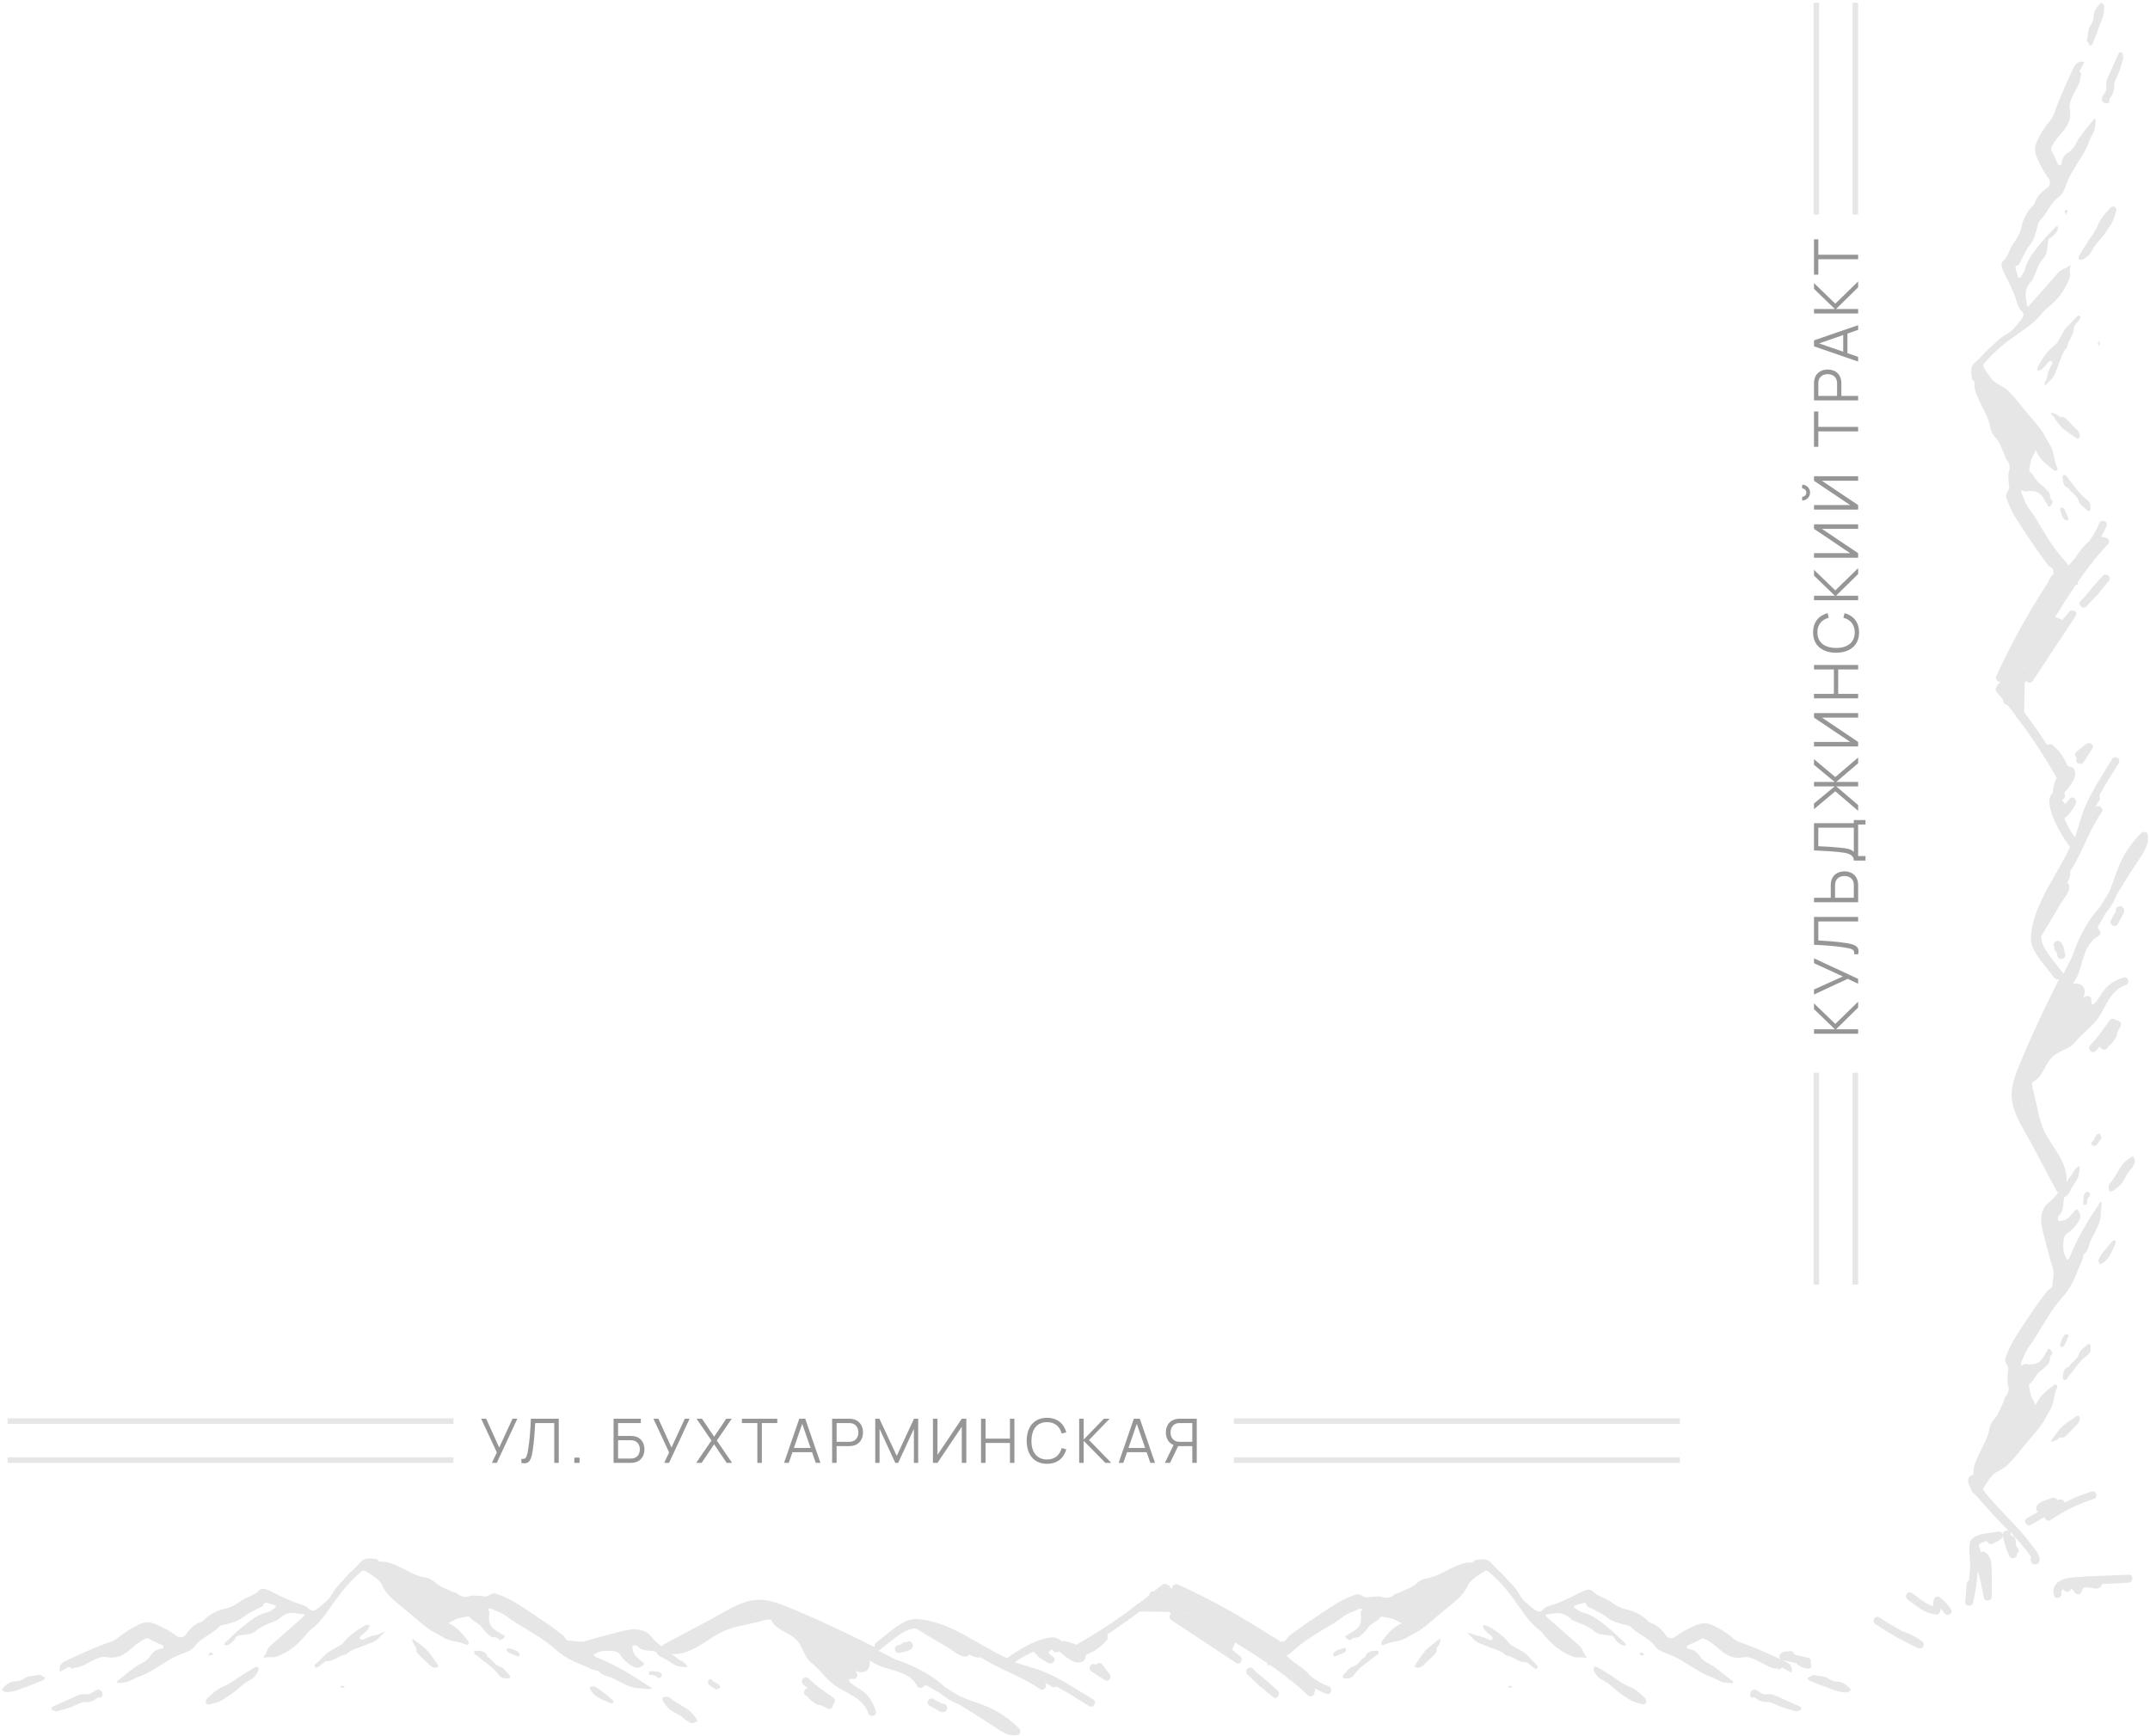 <svg width="660" height="533" viewBox="0 0 660 533" fill="none" xmlns="http://www.w3.org/2000/svg">
<g clip-path="url(#clip0)">
<path d="M115.664 501.951C114.092 502.225 112.725 502.772 111.289 503.456C111.084 503.524 110.674 503.387 110.538 503.182C110.401 503.045 110.469 502.567 110.606 502.43C111.563 501.472 112.793 500.925 113.34 499.557C113.409 499.352 113.409 499.147 113.477 498.942C113.272 498.942 113.067 498.874 112.93 498.874C112.588 498.942 112.178 499.01 111.905 499.147C109.444 500.583 107.051 502.156 105.342 504.482C105.001 504.96 104.317 505.234 103.702 505.576C102.403 506.396 100.967 506.944 99.942 507.969C98.917 509.064 97.823 510.089 96.661 511.115C96.524 511.184 96.524 511.526 96.593 511.662C96.661 511.799 96.866 511.868 97.139 512.141C97.481 511.936 97.823 511.662 98.233 511.389C98.917 510.91 99.669 510.021 100.352 510.021C102.608 510.089 104.112 508.175 106.231 507.969C107.872 506.328 110.127 505.986 112.178 505.097C113.614 504.482 115.254 504.14 116.348 502.84C116.895 502.225 117.51 501.678 118.125 501.13C117.168 501.062 116.485 501.814 115.664 501.951Z" fill="#E6E6E6"/>
<path d="M78.341 511.868C76.632 512.825 74.991 513.851 73.35 514.945C71.778 515.971 70.343 517.134 68.565 517.818C66.583 518.638 65.079 520.143 63.507 521.511C63.233 521.784 63.165 522.4 63.165 522.81C63.165 523.015 63.712 523.152 64.122 523.426C64.669 523.221 65.147 523.015 65.694 522.947C67.882 522.537 69.522 521.101 71.231 519.938C73.214 518.638 74.786 516.724 76.973 515.698C78.067 515.151 78.751 514.056 79.298 512.962C79.434 512.688 79.298 512.21 79.229 511.868C79.024 511.799 78.614 511.731 78.341 511.868Z" fill="#E6E6E6"/>
<path d="M29.192 519.117C28.303 519.664 27.483 520.348 26.457 520.211C25.09 519.938 23.928 520.485 22.766 521.032C20.578 522.058 18.323 523.015 16.067 524.041C15.93 524.109 15.793 524.383 15.793 524.52C15.862 524.725 15.998 525.067 16.135 525.135C16.409 525.272 16.682 525.204 17.024 525.272C17.024 525.34 17.092 525.477 17.092 525.546C19.075 524.93 21.125 524.52 22.971 523.631C24.201 523.084 25.227 522.468 26.662 522.605C27.278 522.673 27.893 522.4 28.508 522.195C29.397 521.989 29.875 520.758 31.037 521.237C31.037 521.237 31.516 520.69 31.516 520.348C31.516 518.98 30.354 518.365 29.192 519.117Z" fill="#E6E6E6"/>
<path d="M211.98 525.546C210.203 523.973 207.947 523.152 206.102 521.647C205.76 521.374 205.35 520.964 204.939 520.964C204.393 520.895 203.846 521.169 203.299 521.237C203.367 521.647 203.367 522.126 203.572 522.468C205.076 524.52 205.555 524.999 207.742 526.161C208.631 526.64 209.451 527.119 210.203 527.871C210.75 528.418 211.57 528.692 211.98 528.965C212.527 529.034 212.732 529.102 212.869 529.034C213.279 528.897 213.689 528.623 214.099 528.418C213.963 528.145 213.826 527.803 213.621 527.529C213.074 526.845 212.595 526.093 211.98 525.546Z" fill="#E6E6E6"/>
<path d="M11.76 514.193C10.393 514.808 8.821 514.33 7.522 515.287C6.77 515.903 5.676 516.245 4.788 516.245C3.216 516.245 2.122 517.065 1.096 518.023C0.891 518.228 0.618 518.707 0.618 518.775C0.96 519.117 1.37 519.527 1.712 519.527C2.805 519.527 3.899 519.459 4.924 519.049C7.727 518.091 10.53 516.997 13.264 515.903C13.469 515.834 13.606 515.492 13.879 515.082C13.127 514.808 12.17 513.988 11.76 514.193Z" fill="#E6E6E6"/>
<path d="M153.535 511.731C151.689 511.252 151.142 509.406 149.639 508.722C149.16 506.875 147.588 506.875 146.152 506.807C145.947 506.807 145.605 507.012 145.537 507.149C145.469 507.354 145.605 507.764 145.742 507.901C146.084 508.175 146.494 508.38 146.836 508.653C148.887 510.5 151.416 511.868 153.056 514.193C153.603 514.945 154.287 515.356 155.107 515.287C155.381 515.287 155.586 515.356 155.791 515.356C156.064 515.287 156.406 515.287 156.543 515.082C156.679 514.877 156.611 514.467 156.406 514.33C155.449 513.441 154.629 512.005 153.535 511.731Z" fill="#E6E6E6"/>
<path d="M131.318 506.944C130.361 505.849 129.131 505.029 127.968 504.14C127.558 503.798 127.148 503.456 126.67 503.182C126.465 503.114 126.533 504.003 127.148 505.029C127.353 505.439 127.9 505.849 127.832 506.191C127.627 507.286 128.31 507.833 128.925 508.38C129.677 509.2 130.566 509.884 131.318 510.705C132.07 511.526 132.822 512.073 133.916 512.073C134.121 512.073 134.326 511.799 134.462 511.731C134.462 511.457 134.531 511.389 134.531 511.321C133.437 509.884 132.548 508.311 131.318 506.944Z" fill="#E6E6E6"/>
<path d="M184.5 519.048C183.816 518.501 182.996 518.091 182.244 517.681C181.697 517.817 181.356 517.954 181.014 518.023C181.151 518.365 181.151 518.775 181.356 519.048C182.791 521.305 185.32 521.921 187.508 523.015C187.713 523.083 188.123 522.947 188.26 522.81C188.397 522.605 188.328 522.194 188.123 522.058C186.893 521.032 185.731 520.006 184.5 519.048Z" fill="#E6E6E6"/>
<path d="M218.611 515.903C217.927 515.082 217.585 515.766 217.38 516.108C217.243 516.381 217.312 517.065 217.585 517.271C218.269 517.818 219.089 518.228 219.841 518.775C220.388 518.502 220.73 518.365 221.14 518.16C221.003 517.818 220.935 517.407 220.661 517.202C220.046 516.723 219.089 516.518 218.611 515.903Z" fill="#E6E6E6"/>
<path d="M155.995 505.986C155.859 505.986 155.653 506.328 155.448 506.533C155.653 506.807 155.722 507.149 155.927 507.286C156.884 507.764 157.909 508.175 158.935 508.585C159.071 508.653 159.413 508.517 159.413 508.38C159.482 508.106 159.55 507.764 159.413 507.627C158.525 506.602 157.226 506.328 155.995 505.986Z" fill="#E6E6E6"/>
<path d="M202.068 513.304C201.795 513.236 201.521 513.236 201.18 513.236C200.633 513.167 200.017 513.099 199.471 513.099C199.334 513.099 199.129 513.509 199.129 513.714C199.129 513.851 199.266 514.125 199.334 514.193C200.086 514.398 201.043 514.125 201.658 514.945C201.795 515.151 202.82 515.492 203.094 514.672C203.367 513.988 202.82 513.509 202.068 513.304Z" fill="#E6E6E6"/>
<path d="M104.384 517.954C104.658 518.023 104.863 518.228 105.136 518.228C105.41 518.228 105.683 518.023 105.957 517.954C105.683 517.818 105.478 517.749 105.068 517.544C104.931 517.681 104.658 517.818 104.384 517.954Z" fill="#E6E6E6"/>
<path d="M64.669 507.354C64.396 507.491 64.191 507.764 63.986 507.969C64.123 508.106 64.328 508.311 64.396 508.311C64.738 508.243 65.079 508.106 65.626 507.901C64.943 507.491 64.738 507.285 64.669 507.354Z" fill="#E6E6E6"/>
<path d="M545.704 512.346C546.387 513.235 546.797 511.594 547.549 512.209C548.096 512.688 548.848 512.893 549.463 513.304C549.942 513.646 550.079 513.509 550.079 512.962C550.147 511.457 549.258 510.773 548.096 510.158C547.755 510.021 547.413 509.816 547.003 509.679C548.438 510.021 549.942 510.295 551.378 510.636C552.335 511.662 553.497 512.141 554.932 512.346C556.094 512.483 556.368 511.252 555.821 510.5C556.026 509.884 555.821 509.2 555.069 508.995C554.18 508.79 553.292 508.585 552.403 508.38H552.334C551.924 508.311 551.514 508.174 551.172 508.106C551.036 507.969 550.899 507.901 550.694 507.832C550.626 507.285 550.215 506.875 549.532 506.943C548.985 507.012 548.37 507.08 547.823 507.08C547.481 507.08 547.276 507.217 547.071 507.422C546.251 507.764 545.909 508.927 546.592 509.474C542.491 507.559 538.39 505.712 534.083 504.208C533.126 503.866 532.237 503.25 531.485 502.566C529.776 501.199 527.999 500.036 526.017 499.147C524.103 498.189 522.53 498.121 520.411 499.079C518.224 500.036 516.173 501.13 514.259 502.566C513.439 503.182 512.003 503.045 511.457 502.224C510.226 500.378 508.722 498.873 506.535 498.189C506.33 498.121 506.193 497.984 506.056 497.848C504.074 495.864 501.75 494.633 498.947 494.086C497.238 493.744 495.734 492.65 494.299 491.692C492.59 490.53 490.471 490.188 488.967 488.615C488.147 487.726 486.984 488.136 486.027 488.546C484.455 489.23 482.951 490.119 481.379 490.803C479.807 491.487 478.235 492.308 476.594 492.718C475.5 493.06 474.475 493.334 473.655 494.223C473.381 494.565 472.903 494.907 472.493 494.838C472.014 494.77 471.399 494.496 470.989 494.154C469.28 492.787 467.434 491.487 466.409 489.504C465.178 487.247 463.196 485.674 461.624 483.759C461.077 483.075 460.325 482.528 459.71 481.913C459.163 481.365 458.548 480.818 458.001 480.134C456.497 478.22 454.583 478.767 452.669 479.04C452.122 480.066 451.165 479.724 450.345 479.792C448.636 479.998 447.2 480.75 445.696 481.434C443.167 482.596 440.775 484.169 437.835 484.648C436.878 484.785 435.784 485.332 434.964 486.084C433.597 487.384 431.683 487.999 429.974 488.82C429.29 489.162 428.47 489.162 427.992 489.641C426.898 490.667 425.462 490.735 424.505 490.393C423.275 489.983 422.25 490.256 421.156 490.256C420.472 490.256 419.72 490.598 419.105 490.393C418.148 490.051 417.259 489.23 416.234 489.572C414.388 490.256 412.474 491.008 410.765 492.034C407.484 494.018 404.34 496.206 401.195 498.326C399.281 499.626 397.504 500.993 395.658 502.361C394.975 502.84 394.838 504.003 393.813 504.003C393.539 504.003 393.266 504.003 392.992 504.071C392.172 503.319 391.352 502.772 390.326 502.361C381.167 496.343 371.596 491.077 361.616 486.495C360.591 486.016 359.634 487.042 359.771 487.863C359.634 487.726 359.497 487.589 359.36 487.521C359.224 487.11 358.882 486.7 358.403 486.7C358.403 486.7 358.335 486.7 358.335 486.632C357.857 486.153 357.173 486.221 356.626 486.632C355.806 487.315 355.054 487.999 354.234 488.615C353.482 488.41 352.798 489.094 352.798 489.777C351.773 490.667 350.679 491.487 349.585 492.308C349.517 492.308 349.449 492.376 349.312 492.376C349.038 492.513 348.765 492.718 348.628 492.992C342.886 497.369 336.871 501.335 330.582 504.892C330.513 504.96 330.445 504.96 330.377 505.028C329.146 504.413 327.847 504.071 326.48 503.866C326.207 503.866 326.07 503.866 325.865 503.934C325.66 503.729 325.523 503.592 325.318 503.456C324.293 502.703 323.267 502.635 322.037 502.84C317.457 503.592 312.809 506.465 309.117 509.132C308.981 509.064 308.844 508.995 308.707 508.927C305.768 507.559 302.965 505.918 300.094 504.276C295.104 501.404 289.909 498.463 284.167 497.437C281.911 497.027 279.587 496.89 277.468 498.053C274.46 499.694 271.726 502.224 268.991 504.276C268.445 504.687 268.376 505.302 268.581 505.781C264.343 503.661 260.105 501.541 255.798 499.557C251.423 497.506 246.98 495.522 242.469 493.676C238.846 492.171 235.018 490.667 230.984 491.35C226.541 492.103 222.371 494.975 218.407 497.095C213.485 499.694 208.563 502.361 203.641 504.96C203.368 505.097 203.231 505.302 203.094 505.507C202.001 504.687 200.975 503.797 200.087 502.635C198.378 500.515 195.78 499.968 193.183 500.378C191.337 500.652 189.491 501.199 187.646 501.677C185.048 502.361 182.382 503.045 179.784 503.866C178.007 504.413 176.367 503.729 174.658 503.729C173.632 503.729 173.427 502.566 172.812 502.088C170.966 500.72 169.189 499.284 167.275 498.053C164.13 495.864 160.986 493.744 157.705 491.761C155.996 490.735 154.15 489.983 152.236 489.299C151.211 488.957 150.322 489.777 149.365 490.119C148.818 490.325 147.998 489.983 147.314 489.983C146.221 489.983 145.127 489.709 143.965 490.119C143.008 490.461 141.504 490.325 140.479 489.367C140 488.888 139.112 488.888 138.496 488.546C136.787 487.726 134.873 487.11 133.506 485.811C132.618 484.99 131.592 484.511 130.635 484.375C127.696 483.896 125.372 482.391 122.774 481.16C121.27 480.476 119.766 479.724 118.126 479.519C117.305 479.451 116.28 479.724 115.802 478.767C113.887 478.493 111.973 477.946 110.47 479.861C109.991 480.476 109.376 481.024 108.761 481.639C108.145 482.255 107.393 482.802 106.847 483.486C105.274 485.4 103.292 486.973 102.062 489.23C101.036 491.214 99.191 492.513 97.482 493.881C97.072 494.223 96.525 494.496 95.978 494.565C95.636 494.565 95.089 494.223 94.816 493.949C93.995 493.06 93.038 492.787 91.876 492.445C90.236 491.966 88.663 491.214 87.091 490.53C85.519 489.846 84.015 488.957 82.443 488.273C81.486 487.863 80.324 487.452 79.504 488.341C78 489.914 75.88 490.256 74.172 491.419C72.736 492.376 71.232 493.471 69.523 493.812C66.789 494.36 64.396 495.591 62.414 497.574C62.277 497.711 62.141 497.916 61.936 497.916C59.748 498.6 58.244 500.104 57.014 501.951C56.467 502.772 55.031 502.977 54.211 502.293C52.365 500.857 50.246 499.762 48.059 498.805C45.94 497.847 44.368 497.916 42.454 498.873C40.471 499.831 38.694 500.993 36.985 502.293C36.165 502.908 35.344 503.592 34.387 503.934C29.534 505.576 24.954 507.764 20.306 509.884C19.075 510.431 18.187 511.184 18.323 512.688C18.392 513.235 18.46 513.304 18.939 513.03C19.554 512.62 20.306 512.415 20.852 511.936C21.604 511.32 22.015 512.962 22.698 512.073C25.022 512.073 26.8 510.568 28.782 509.679C30.149 509.063 31.311 508.516 32.815 508.79C35.549 509.337 37.805 508.38 39.788 506.601C41.223 505.37 42.659 504.071 44.436 503.25C44.983 502.977 45.256 502.84 45.871 503.25C47.102 504.003 48.469 504.481 49.768 505.097C49.973 505.165 50.246 505.439 50.178 505.644C50.178 505.849 49.905 506.191 49.768 506.191C48.196 506.328 46.897 507.149 46.213 508.311C45.051 510.295 42.932 510.705 41.36 511.936C39.514 513.372 37.669 514.808 35.891 516.244C35.823 516.244 36.028 516.723 36.096 516.723C36.712 516.723 37.395 516.655 38.01 516.586C39.788 516.45 41.155 515.219 42.795 514.74C44.914 514.056 46.76 512.825 48.674 511.662C50.93 510.295 53.117 508.722 55.715 507.832C57.151 507.354 58.928 506.67 59.748 505.507C61.73 502.772 65.08 501.814 67.267 499.489C67.678 499.01 68.566 498.942 69.318 498.737C71.164 498.258 73.078 497.779 74.582 496.548C76.086 495.385 77.795 494.633 79.435 493.744C79.914 493.471 80.734 493.265 80.802 492.923C80.939 492.034 81.486 492.034 82.033 492.171C82.921 492.376 83.81 492.718 84.63 492.992C84.699 492.992 84.699 493.471 84.63 493.539C83.742 494.086 82.921 494.838 81.964 495.043C78.683 495.796 76.359 498.053 73.898 499.968C72.189 501.267 70.685 502.977 69.045 504.413C68.908 504.55 68.84 504.823 68.771 505.028C68.976 505.097 69.113 505.165 69.318 505.165C69.66 505.097 70.138 505.097 70.344 504.892C71.027 504.345 71.847 503.866 72.189 503.114C72.668 502.088 73.351 502.088 74.24 502.019C75.744 501.883 77.453 501.746 78.615 500.72C79.982 499.489 81.623 498.873 83.263 498.189C84.084 497.848 85.04 497.574 85.724 496.958C87.365 495.454 89.074 494.907 91.261 495.385C91.808 495.522 92.423 495.522 93.038 495.591C93.243 495.591 93.38 495.727 93.517 495.796C93.448 495.933 93.38 496.069 93.312 496.206C90.372 498.873 87.365 501.472 84.425 504.071C83.468 504.96 82.306 505.644 81.896 507.08C81.691 507.764 81.144 508.38 80.734 509.063C81.418 508.995 82.169 508.722 82.853 508.79C84.562 509.064 85.929 508.243 87.296 507.559C88.458 506.943 89.552 506.191 90.578 505.37C91.671 504.481 92.628 503.387 93.585 502.361C94.132 501.746 94.611 500.993 95.226 500.515C98.507 498.053 100.626 494.633 102.95 491.35C105.274 488.136 107.804 485.195 110.811 482.597C111.7 481.844 112.11 482.46 112.657 482.665C113.204 482.938 113.682 483.349 114.229 483.691C115.46 484.443 116.553 485.264 117.237 486.632C117.921 487.999 118.741 489.299 119.835 490.325C121.885 492.308 124.21 494.018 126.397 495.864C128.106 497.3 129.746 498.805 131.524 500.104C132.823 501.062 134.395 501.677 135.762 502.566C137.949 504.071 140.752 503.866 143.076 504.96C143.281 505.097 143.828 504.96 143.828 504.892C143.897 504.55 143.965 504.139 143.76 503.934C142.188 501.883 140.615 499.831 138.291 498.668C138.018 498.531 137.813 498.463 137.539 498.326C137.813 498.258 138.018 498.189 138.291 498.053C139.043 497.711 139.727 497.164 140.479 496.958C141.572 496.616 142.803 496.48 143.965 496.275C145.059 497.916 147.109 498.326 148.203 499.968C148.75 500.788 149.502 501.541 150.322 502.224C151.279 503.114 152.715 502.293 153.33 503.592C153.808 503.387 154.424 503.25 154.765 502.84C155.107 502.43 154.902 502.019 154.219 501.883C153.877 501.814 153.672 501.404 153.33 501.267C150.869 500.104 149.98 498.737 150.117 496.275C150.117 495.796 150.459 495.112 150.185 494.838C149.502 493.812 149.912 493.744 150.801 493.949C151.348 494.086 151.758 494.428 152.305 494.633C154.629 495.317 156.338 497.027 158.388 498.258C162.627 500.857 167.07 503.319 170.83 506.67C173.222 508.858 176.025 510.158 178.827 511.252C180.468 511.867 181.904 512.893 183.749 513.03C184.911 514.672 187.03 514.603 188.603 515.492C191.2 516.792 193.729 518.501 196.669 518.365C197.763 518.501 198.651 518.57 199.54 518.638C199.677 518.638 199.882 518.501 200.018 518.433C199.882 518.296 199.813 518.091 199.608 517.954C199.335 517.749 198.993 517.612 198.651 517.407C193.729 514.056 188.534 510.978 182.929 508.79C182.587 508.653 182.382 508.243 182.177 507.969C182.45 507.832 182.792 507.764 182.997 507.627C184.638 506.67 186.415 506.807 188.192 506.943C189.149 507.012 189.833 507.285 190.38 508.106C191.474 509.679 192.772 510.91 194.55 511.799C195.643 512.346 196.327 512.004 197.147 511.526C197.899 511.115 197.831 510.773 197.079 510.158C194.755 508.243 194.55 507.969 194.14 506.123C193.934 505.37 194.345 505.028 195.097 505.234C195.302 505.302 195.575 505.234 195.643 505.37C196.874 506.875 198.651 506.738 200.36 506.943C200.839 507.012 201.522 507.08 201.591 507.422C202.206 508.79 203.71 508.927 204.735 509.679C205.692 510.363 206.717 511.047 207.743 511.457C208.768 511.799 209.93 511.799 211.024 511.936C210.682 510.91 209.93 510.295 209.042 509.884C208.768 509.747 208.563 509.679 208.358 509.474C207.606 508.858 206.854 508.311 206.034 507.832C212.049 508.311 216.287 503.729 221.483 501.13C225.037 499.352 229.002 498.942 232.83 497.984C234.471 497.574 235.496 497.095 236.726 497.3C236.726 497.437 236.795 497.506 236.863 497.642C238.435 500.583 241.785 500.993 244.177 503.182C246.57 505.37 246.57 508.585 249.099 510.568C251.902 512.757 253.679 515.766 256.687 517.749C260.31 520.074 265.027 521.511 266.53 526.024C267.009 527.46 269.333 526.845 268.855 525.409C268.239 523.289 267.214 521.374 265.573 519.869C264.07 518.433 261.814 517.681 260.583 516.039C260.652 515.903 260.652 515.697 260.583 515.561C261.062 515.492 261.54 515.424 262.019 515.492C262.976 515.492 263.454 514.466 263.044 513.714C262.908 513.509 262.771 513.235 262.634 513.03H262.702C265.984 514.33 267.351 512.209 266.941 509.816C267.898 510.431 268.855 511.047 269.948 511.457C273.981 513.03 279.313 513.372 281.569 517.681C281.979 518.433 283.21 518.433 283.62 517.681C283.757 517.612 283.962 517.544 284.098 517.476C284.235 517.476 284.304 517.476 284.44 517.476C285.876 518.296 287.38 519.185 288.815 520.006C289.157 520.279 289.499 520.621 289.909 520.895C291.276 521.921 292.78 522.673 294.352 523.289C298.727 525.956 303.102 528.76 307.34 531.564C307.477 531.701 307.682 531.701 307.819 531.769C309.117 532.59 310.553 533 312.33 532.727C313.287 532.59 313.424 531.29 312.877 530.743C310.006 527.871 306.725 525.546 302.965 523.973C300.231 522.81 297.428 522.058 294.831 520.895C293.327 520.006 291.891 519.117 290.387 518.228C290.182 518.091 289.977 517.886 289.84 517.749C285.671 513.988 280.339 511.32 274.802 509.474C273.093 508.585 271.384 507.696 269.675 506.807C269.743 506.738 269.88 506.738 269.948 506.67C272.409 504.823 274.939 502.498 277.604 500.993C278.767 500.31 279.997 500.036 281.296 499.968C281.364 500.104 281.501 500.241 281.706 500.31C284.85 502.224 287.995 504.139 291.208 505.986C292.78 506.943 294.831 508.927 296.813 508.585C297.155 508.516 297.428 508.243 297.565 507.969C298.317 508.448 299.137 508.79 300.163 508.927C300.436 508.995 300.709 508.927 300.914 508.79C306.793 512.62 313.561 514.603 319.303 518.638C320.26 519.322 321.559 517.954 320.943 516.997C320.875 516.86 320.807 516.792 320.738 516.655C321.353 516.928 321.969 517.27 322.516 517.612C322.652 517.817 322.857 517.954 323.199 518.023C323.267 518.023 323.267 518.023 323.336 518.023C323.746 518.091 324.088 518.023 324.361 517.817C327.779 519.664 331.06 521.852 334.341 523.836C335.64 524.656 336.871 522.536 335.572 521.784C329.967 518.433 324.361 514.466 318.072 512.415C315.885 511.731 313.697 511.115 311.51 510.363C313.219 509.2 314.928 508.174 316.773 507.354C316.979 507.285 317.184 507.149 317.32 507.08C318.551 508.653 320.123 509.816 321.9 510.636C323.062 511.184 324.498 509.679 323.336 508.722C322.789 508.311 322.242 507.832 321.764 507.422C322.105 507.149 322.447 506.67 322.789 506.533C322.926 506.465 322.994 506.465 323.131 506.465C323.336 507.354 324.498 507.559 325.113 507.012C327.027 508.653 330.103 511.526 332.564 510.021C332.974 509.747 333.179 509.337 333.111 508.858C333.316 508.653 333.453 508.38 333.453 508.038C335.914 507.149 338.101 505.576 339.81 503.524C340.22 502.977 340.152 502.361 339.81 501.883C343.296 499.626 346.646 497.232 349.927 494.77C352.73 494.838 355.532 494.838 358.335 494.907C358.472 494.907 358.54 494.907 358.677 494.838C358.95 495.043 359.224 495.18 359.565 495.385C358.95 495.796 358.677 496.89 359.565 497.437C366.196 501.814 372.827 506.191 379.458 510.568C380.756 511.457 381.85 509.405 380.688 508.516C379.868 507.901 379.047 507.217 378.227 506.465C378.637 505.712 378.911 505.028 379.116 504.276C379.184 504.276 379.184 504.345 379.253 504.345C382.534 506.396 385.815 508.448 389.028 510.636L389.096 511.389C389.301 511.32 389.506 511.252 389.711 511.115C391.625 512.415 393.471 513.782 395.248 515.15C395.385 515.424 395.658 515.629 396 515.834C396.137 515.903 396.205 515.971 396.342 515.971C398.119 517.407 399.828 518.912 401.469 520.485C402.152 521.169 403.178 520.827 403.451 519.938C403.656 519.39 403.725 518.843 403.725 518.365C404.818 519.048 405.98 519.664 407.211 520.074C408.646 520.621 409.262 518.296 407.826 517.749C405.775 516.997 403.998 515.903 402.289 514.603C401.059 513.03 399.145 511.662 397.572 510.636C397.504 510.636 397.504 510.568 397.436 510.568C396.615 509.816 395.727 509.063 394.906 508.38C395.658 507.901 396.41 507.354 397.094 506.738C400.785 503.387 405.228 500.925 409.535 498.326C411.517 497.095 413.295 495.385 415.619 494.702C416.166 494.565 416.576 494.154 417.123 494.018C418.011 493.812 418.422 493.881 417.738 494.907C417.533 495.18 417.806 495.864 417.806 496.343C417.943 498.805 417.054 500.173 414.593 501.335C414.252 501.472 414.047 501.883 413.705 501.951C413.021 502.088 412.816 502.498 413.158 502.908C413.5 503.319 414.115 503.387 414.593 503.661C415.209 502.43 416.644 503.182 417.601 502.293C418.353 501.609 419.173 500.857 419.72 500.036C420.814 498.326 422.865 497.916 423.959 496.343C425.121 496.548 426.283 496.685 427.445 497.027C428.197 497.232 428.949 497.779 429.632 498.121C429.837 498.258 430.111 498.258 430.384 498.395C430.111 498.531 429.906 498.6 429.632 498.737C427.24 499.899 425.736 501.951 424.164 504.003C424.027 504.208 424.027 504.687 424.095 504.96C424.095 505.028 424.642 505.165 424.847 505.028C427.171 503.866 429.974 504.139 432.161 502.635C433.529 501.746 435.032 501.13 436.4 500.173C438.177 498.873 439.818 497.369 441.526 495.933C443.714 494.086 446.038 492.376 448.089 490.393C449.183 489.367 450.003 487.999 450.686 486.7C451.37 485.332 452.532 484.511 453.694 483.759C454.241 483.417 454.72 482.938 455.266 482.733C455.813 482.46 456.155 481.844 457.112 482.665C460.12 485.264 462.717 488.204 464.973 491.419C467.297 494.633 469.348 498.121 472.698 500.583C473.381 501.062 473.791 501.883 474.338 502.43C475.295 503.456 476.252 504.55 477.346 505.439C478.371 506.259 479.465 507.012 480.627 507.627C481.994 508.311 483.361 509.132 485.07 508.858C485.754 508.722 486.438 508.995 487.189 509.132C486.779 508.448 486.232 507.832 486.027 507.149C485.617 505.781 484.524 505.028 483.498 504.139C480.559 501.541 477.551 498.873 474.612 496.275C474.475 496.206 474.475 496.001 474.407 495.864C474.543 495.796 474.748 495.659 474.885 495.659C475.5 495.591 476.047 495.591 476.662 495.454C478.782 494.975 480.559 495.522 482.199 497.027C482.815 497.642 483.772 497.916 484.66 498.258C486.301 498.942 487.941 499.557 489.309 500.788C490.539 501.883 492.18 501.951 493.683 502.088C494.572 502.156 495.256 502.156 495.734 503.182C496.076 503.934 496.896 504.413 497.58 504.96C497.853 505.165 498.263 505.165 498.605 505.234C498.81 505.234 498.947 505.165 499.152 505.097C499.084 504.892 499.015 504.618 498.879 504.481C497.238 503.045 495.666 501.404 494.025 500.036C491.564 498.121 489.172 495.864 485.959 495.112C485.002 494.907 484.182 494.154 483.293 493.607C483.225 493.539 483.225 493.06 483.293 493.06C484.182 492.718 485.002 492.445 485.891 492.24C486.438 492.103 486.984 492.034 487.121 492.992C487.19 493.334 488.01 493.539 488.488 493.812C490.129 494.702 491.838 495.385 493.342 496.616C494.846 497.848 496.76 498.326 498.605 498.805C499.289 499.01 500.177 499.079 500.656 499.557C502.912 501.883 506.193 502.84 508.175 505.576C508.996 506.738 510.773 507.422 512.208 507.901C514.806 508.79 516.993 510.363 519.249 511.731C521.163 512.893 523.009 514.124 525.128 514.808C526.769 515.355 528.136 516.586 529.913 516.655C530.528 516.723 531.212 516.792 531.827 516.792C531.896 516.792 532.101 516.313 532.032 516.313C530.187 514.877 528.409 513.44 526.564 512.004C524.991 510.773 522.872 510.363 521.71 508.38C521.027 507.217 519.728 506.396 518.156 506.26C517.951 506.26 517.745 505.918 517.745 505.712C517.745 505.507 518.019 505.234 518.156 505.165C519.454 504.55 520.89 504.071 522.052 503.319C522.667 502.908 522.941 503.045 523.488 503.319C525.265 504.139 526.7 505.439 528.136 506.67C530.187 508.448 532.374 509.405 535.108 508.858C536.544 508.585 537.774 509.132 539.141 509.747C541.602 510.842 543.38 512.346 545.704 512.346ZM230.779 494.36C230.438 494.428 230.096 494.496 229.686 494.565C230.027 494.428 230.369 494.36 230.711 494.291C230.779 494.36 230.779 494.36 230.779 494.36ZM289.225 501.814C289.089 501.746 288.952 501.677 288.815 501.541C288.952 501.609 289.089 501.677 289.294 501.677C289.225 501.814 289.225 501.814 289.225 501.814ZM363.872 494.975C364.009 495.112 364.145 495.249 364.282 495.385C364.077 495.249 363.804 495.112 363.599 495.043C363.667 494.975 363.735 494.975 363.872 494.975Z" fill="#E6E6E6"/>
<path d="M468.732 508.106C467.775 507.08 466.271 506.533 464.972 505.712C464.426 505.371 463.742 505.097 463.332 504.618C461.623 502.225 459.23 500.72 456.769 499.284C456.496 499.079 456.086 499.079 455.744 499.01C455.539 498.942 455.334 499.01 455.197 499.079C455.266 499.284 455.266 499.489 455.334 499.694C455.881 500.994 457.18 501.609 458.068 502.567C458.205 502.703 458.273 503.182 458.137 503.319C458 503.524 457.59 503.661 457.385 503.592C456.018 502.908 454.582 502.361 453.01 502.088C452.19 501.951 451.438 501.199 450.481 501.472C451.096 502.019 451.711 502.567 452.258 503.182C453.352 504.481 454.992 504.823 456.428 505.439C458.478 506.328 460.666 506.67 462.375 508.311C464.494 508.516 465.998 510.431 468.254 510.363C468.937 510.363 469.689 511.252 470.373 511.731C470.715 512.004 471.125 512.278 471.466 512.483C471.74 512.278 471.945 512.141 472.013 512.004C472.082 511.868 472.082 511.526 471.945 511.457C470.851 510.295 469.826 509.2 468.732 508.106Z" fill="#E6E6E6"/>
<path d="M500.109 517.818C498.332 517.134 496.896 516.04 495.324 514.945C493.683 513.851 492.043 512.894 490.334 511.868C490.06 511.731 489.65 511.799 489.309 511.799C489.309 512.141 489.103 512.62 489.24 512.894C489.787 513.988 490.471 515.082 491.564 515.629C493.82 516.655 495.392 518.502 497.306 519.869C499.084 521.032 500.724 522.468 502.843 522.878C503.39 523.015 503.869 523.22 504.415 523.357C504.826 523.152 505.372 522.947 505.372 522.742C505.441 522.331 505.304 521.647 505.031 521.442C503.595 520.143 502.16 518.57 500.109 517.818Z" fill="#E6E6E6"/>
<path d="M552.676 524.041C550.42 523.015 548.233 522.058 545.977 521.032C544.815 520.485 543.653 519.938 542.285 520.211C541.192 520.416 540.371 519.732 539.551 519.117C538.389 518.365 537.295 518.98 537.227 520.348C537.227 520.622 537.637 521.237 537.706 521.237C538.868 520.758 539.414 521.989 540.235 522.195C540.85 522.331 541.465 522.673 542.08 522.605C543.448 522.468 544.541 523.084 545.772 523.631C547.617 524.52 549.668 524.93 551.65 525.546C551.65 525.477 551.719 525.34 551.719 525.272C551.992 525.272 552.334 525.272 552.607 525.135C552.813 525.067 552.949 524.725 552.949 524.52C552.949 524.383 552.812 524.109 552.676 524.041Z" fill="#E6E6E6"/>
<path d="M563.955 516.313C562.998 516.313 561.904 515.903 561.22 515.356C559.921 514.33 558.349 514.877 556.982 514.261C556.572 514.056 555.615 514.877 554.863 515.219C555.136 515.629 555.273 515.903 555.478 516.04C558.281 517.134 561.015 518.228 563.818 519.186C564.843 519.528 565.937 519.596 567.031 519.664C567.373 519.664 567.783 519.186 568.125 518.912C568.193 518.844 567.919 518.365 567.646 518.16C566.552 517.134 565.527 516.382 563.955 516.313Z" fill="#E6E6E6"/>
<path d="M422.591 506.807C421.156 506.944 419.583 506.875 419.105 508.722C417.601 509.406 417.054 511.252 415.208 511.731C414.115 512.005 413.294 513.441 412.337 514.33C412.201 514.467 412.132 514.945 412.201 515.082C412.269 515.219 412.679 515.287 412.953 515.356C413.158 515.356 413.363 515.356 413.636 515.287C414.525 515.356 415.14 514.945 415.687 514.193C417.328 511.868 419.788 510.5 421.908 508.653C422.249 508.38 422.728 508.175 423.001 507.901C423.138 507.764 423.275 507.354 423.206 507.149C423.138 507.012 422.796 506.807 422.591 506.807Z" fill="#E6E6E6"/>
<path d="M442.072 503.182C441.594 503.387 441.184 503.798 440.774 504.14C439.611 505.029 438.381 505.849 437.424 506.944C436.262 508.311 435.373 509.816 434.348 511.321C434.28 511.389 434.348 511.526 434.416 511.731C434.553 511.799 434.758 512.073 434.963 512.073C436.057 512.073 436.877 511.526 437.561 510.705C438.313 509.884 439.201 509.2 439.953 508.38C440.5 507.764 441.184 507.217 441.047 506.191C440.979 505.849 441.525 505.439 441.731 505.029C442.141 504.071 442.277 503.114 442.072 503.182Z" fill="#E6E6E6"/>
<path d="M413.294 506.533C413.089 506.328 412.884 505.918 412.747 505.986C411.517 506.328 410.218 506.533 409.33 507.627C409.193 507.764 409.261 508.175 409.33 508.38C409.33 508.448 409.671 508.585 409.808 508.585C410.833 508.175 411.79 507.764 412.816 507.286C412.953 507.217 413.089 506.875 413.294 506.533Z" fill="#E6E6E6"/>
<path d="M462.717 517.954C462.99 518.023 463.263 518.228 463.537 518.228C463.81 518.228 464.015 518.091 464.289 517.954C464.015 517.818 463.81 517.681 463.537 517.544C463.195 517.749 462.99 517.818 462.717 517.954Z" fill="#E6E6E6"/>
<path d="M504.073 507.354C504.005 507.285 503.8 507.491 503.048 507.901C503.663 508.106 503.936 508.243 504.278 508.311C504.415 508.311 504.552 508.106 504.688 507.969C504.552 507.764 504.346 507.491 504.073 507.354Z" fill="#E6E6E6"/>
<path d="M255.866 521.306C253.2 519.391 250.603 517.681 248.21 515.356C247.116 514.261 245.408 515.971 246.501 517.065C246.98 517.544 247.458 517.954 247.937 518.365C246.98 518.433 246.296 519.938 247.39 520.622C247.595 520.758 247.868 520.895 248.073 521.032C248.142 521.237 248.21 521.511 248.415 521.648C249.236 522.331 250.056 522.947 251.013 523.426C251.286 523.562 251.628 523.562 251.902 523.494C252.585 523.836 253.269 524.246 253.952 524.588C254.978 525.135 255.866 524.178 255.73 523.289C256.413 522.947 256.618 521.853 255.866 521.306Z" fill="#E6E6E6"/>
<path d="M290.113 523.289C289.908 523.152 289.566 523.084 289.293 523.152C288.951 522.947 288.541 522.742 288.199 522.537C287.652 522.263 287.105 521.921 286.559 521.647C285.191 520.895 283.961 522.947 285.328 523.699C286.08 524.11 286.832 524.52 287.584 524.93C288.268 525.341 289.088 525.888 289.908 525.614C290.387 525.477 290.865 524.999 290.797 524.452C290.728 523.973 290.592 523.562 290.113 523.289Z" fill="#E6E6E6"/>
<path d="M278.97 506.67C279.039 506.67 279.107 506.67 279.176 506.602C279.722 506.465 280.064 506.055 280.201 505.507C280.406 504.892 279.927 504.208 279.381 504.003C278.97 503.866 278.629 504.003 278.355 504.208C278.082 504.208 277.74 504.14 277.535 504.208C277.193 504.345 276.92 504.55 276.715 504.892C276.304 504.96 275.894 505.097 275.553 505.165C274.049 505.507 274.664 507.833 276.168 507.491C276.851 507.354 277.603 507.149 278.287 507.012C278.355 507.012 278.492 506.944 278.56 506.944C278.697 506.875 278.834 506.738 278.97 506.67Z" fill="#E6E6E6"/>
<path d="M338.305 510.979C337.895 510.431 337.006 510.568 336.596 510.979C336.528 511.047 336.46 511.115 336.391 511.184C336.323 511.184 336.323 511.115 336.255 511.115C334.956 510.295 333.725 512.346 335.024 513.167C336.391 514.056 337.758 514.945 339.126 515.834C340.356 516.655 341.381 514.945 340.561 513.919C339.877 513.03 339.057 512.004 338.305 510.979Z" fill="#E6E6E6"/>
<path d="M386.225 513.919C386.156 513.851 386.088 513.851 386.02 513.783C385.541 513.304 385.063 512.825 384.584 512.346C383.49 511.252 381.781 512.962 382.875 514.056C383.764 514.945 384.652 515.766 385.541 516.587C385.951 516.997 386.361 517.407 386.771 517.818C386.908 517.954 387.045 518.023 387.25 518.091C388.344 519.049 389.437 519.938 390.531 520.827C390.531 520.827 390.531 520.827 390.599 520.895C390.668 520.964 390.736 521.032 390.873 521.1C391.967 521.921 393.265 520.143 392.308 519.185C390.326 517.27 388.344 515.561 386.225 513.919Z" fill="#E6E6E6"/>
<path d="M654.802 354.98C654.529 355.117 654.187 355.254 653.913 355.459C653.23 356.006 652.478 356.485 651.863 357.169C650.291 358.947 649.47 361.204 647.966 363.051C647.693 363.392 647.283 363.803 647.283 364.213C647.214 364.76 647.488 365.307 647.556 365.855C647.966 365.786 648.445 365.786 648.787 365.581C650.837 364.076 651.316 363.598 652.478 361.409C652.956 360.52 653.435 359.699 654.187 358.947C654.734 358.4 655.007 357.579 655.281 357.169C655.349 356.622 655.417 356.417 655.349 356.28C655.281 355.801 655.007 355.391 654.802 354.98Z" fill="#E6E6E6"/>
<path d="M641.541 412.702C641.336 412.565 640.925 412.633 640.789 412.839C639.832 413.728 638.465 414.548 638.191 415.711C637.713 417.557 635.867 418.105 635.183 419.609C633.338 420.088 633.338 421.661 633.269 423.097C633.269 423.302 633.474 423.644 633.611 423.713C633.816 423.781 634.226 423.644 634.363 423.507C634.636 423.165 634.842 422.755 635.115 422.413C636.961 420.361 638.328 417.831 640.652 416.19C641.404 415.643 641.814 414.959 641.746 414.138C641.746 413.864 641.814 413.659 641.814 413.454C641.746 413.18 641.677 412.77 641.541 412.702Z" fill="#E6E6E6"/>
<path d="M629.579 442.52C629.51 442.725 630.399 442.657 631.424 442.041C631.835 441.836 632.245 441.289 632.586 441.357C633.68 441.562 634.227 440.879 634.774 440.263C635.594 439.511 636.278 438.622 637.098 437.869C637.918 437.117 638.465 436.365 638.465 435.271C638.465 435.065 638.192 434.86 638.123 434.723C637.85 434.723 637.781 434.655 637.713 434.655C636.209 435.681 634.705 436.57 633.338 437.733C632.245 438.69 631.424 439.921 630.536 441.084C630.194 441.562 629.852 442.041 629.579 442.52Z" fill="#E6E6E6"/>
<path d="M644.48 388.15C644.822 388.013 645.232 388.013 645.505 387.808C647.761 386.371 648.376 383.841 649.47 381.653C649.538 381.447 649.402 381.037 649.265 380.9C649.06 380.763 648.65 380.832 648.513 381.037C647.488 382.2 646.462 383.362 645.505 384.593C644.958 385.277 644.548 386.098 644.138 386.85C644.275 387.466 644.343 387.808 644.48 388.15Z" fill="#E6E6E6"/>
<path d="M643.591 348.483C643.113 349.099 642.908 350.056 642.293 350.535C641.472 351.219 642.156 351.561 642.498 351.766C642.771 351.903 643.455 351.834 643.66 351.561C644.207 350.877 644.617 350.056 645.164 349.304C644.89 348.757 644.753 348.415 644.548 348.004C644.207 348.141 643.728 348.21 643.591 348.483Z" fill="#E6E6E6"/>
<path d="M634.773 409.692C634.5 409.624 634.158 409.555 634.021 409.692C632.996 410.581 632.723 411.881 632.381 413.112C632.381 413.249 632.723 413.454 632.928 413.659C633.201 413.454 633.543 413.385 633.68 413.18C634.158 412.223 634.568 411.197 634.978 410.171C635.047 410.103 634.91 409.761 634.773 409.692Z" fill="#E6E6E6"/>
<path d="M641.131 365.991C640.379 365.786 639.9 366.333 639.695 367.017C639.627 367.291 639.627 367.564 639.627 367.906C639.559 368.453 639.49 369.069 639.49 369.616C639.49 369.753 639.9 369.958 640.106 369.958C640.242 369.958 640.516 369.821 640.584 369.753C640.789 369 640.516 368.043 641.336 367.427C641.541 367.291 641.883 366.265 641.131 365.991Z" fill="#E6E6E6"/>
<path d="M628.347 115.956C628.211 116.777 627.459 117.529 627.732 118.487C628.279 117.871 628.826 117.256 629.441 116.709C630.74 115.614 631.082 113.973 631.697 112.537C632.586 110.485 632.928 108.297 634.568 106.587C634.773 104.467 636.687 102.962 636.619 100.705C636.619 100.021 637.508 99.269 637.986 98.585C638.259 98.243 638.533 97.833 638.738 97.491C638.533 97.217 638.396 97.012 638.259 96.944C638.123 96.876 637.781 96.876 637.713 97.012C636.687 98.175 635.662 99.201 634.568 100.295C633.543 101.252 632.996 102.757 632.176 104.056C631.834 104.604 631.56 105.287 631.082 105.698C628.689 107.408 627.185 109.801 625.75 112.263C625.545 112.537 625.545 112.947 625.476 113.289C625.408 113.494 625.476 113.699 625.545 113.836C625.75 113.768 625.955 113.768 626.16 113.699C627.459 113.152 628.074 111.853 629.031 110.964C629.168 110.827 629.646 110.759 629.783 110.895C629.988 111.032 630.125 111.443 630.056 111.648C629.168 112.947 628.621 114.383 628.347 115.956Z" fill="#E6E6E6"/>
<path d="M649.265 65.963C649.402 65.416 649.607 64.937 649.744 64.39C649.539 63.98 649.334 63.432 649.129 63.432C648.719 63.364 648.035 63.501 647.83 63.774C646.463 65.347 644.959 66.852 644.139 68.835C643.455 70.613 642.361 72.05 641.268 73.623C640.174 75.264 639.217 76.905 638.191 78.615C638.055 78.889 638.123 79.299 638.123 79.641C638.465 79.641 638.943 79.846 639.217 79.709C640.311 79.162 641.404 78.478 641.951 77.384C642.976 75.127 644.822 73.554 646.189 71.639C647.42 69.793 648.787 68.151 649.265 65.963Z" fill="#E6E6E6"/>
<path d="M645.506 29.443C644.754 30.605 645.369 31.699 646.736 31.768C647.009 31.768 647.625 31.358 647.625 31.289C647.146 30.127 648.377 29.579 648.582 28.759C648.718 28.143 649.06 27.528 648.992 26.912C648.855 25.544 649.47 24.45 650.017 23.219C650.906 21.372 651.316 19.321 651.931 17.337C651.863 17.337 651.726 17.269 651.658 17.269C651.658 16.995 651.658 16.654 651.521 16.38C651.453 16.175 651.111 16.038 650.906 16.038C650.769 16.038 650.496 16.175 650.427 16.312C649.402 18.569 648.445 20.757 647.42 23.014C646.873 24.177 646.326 25.339 646.599 26.707C646.804 27.733 646.052 28.553 645.506 29.443Z" fill="#E6E6E6"/>
<path d="M642.361 13.508C643.455 10.704 644.548 7.968 645.505 5.164C645.847 4.138 645.916 3.044 645.984 1.95C645.984 1.608 645.505 1.198 645.232 0.856C645.164 0.787 644.685 1.061 644.48 1.334C643.523 2.429 642.771 3.454 642.703 5.027C642.703 5.985 642.293 7.079 641.746 7.763C640.72 9.062 641.267 10.635 640.652 12.003C640.447 12.414 641.267 13.371 641.609 14.123C642.019 13.85 642.293 13.713 642.361 13.508Z" fill="#E6E6E6"/>
<path d="M638.122 153.845C638.395 154.939 639.831 155.759 640.72 156.717C640.856 156.854 641.335 156.922 641.472 156.854C641.608 156.785 641.677 156.375 641.745 156.101C641.745 155.896 641.745 155.691 641.677 155.418C641.745 154.528 641.335 153.913 640.583 153.366C638.259 151.724 636.891 149.262 635.046 147.142C634.772 146.8 634.567 146.322 634.294 146.048C634.157 145.911 633.747 145.775 633.542 145.843C633.337 145.911 633.2 146.253 633.2 146.458C633.337 147.895 633.268 149.468 635.114 149.946C635.798 151.451 637.643 151.998 638.122 153.845Z" fill="#E6E6E6"/>
<path d="M633.338 131.618C634.705 132.78 636.209 133.669 637.713 134.695C637.781 134.764 637.918 134.695 638.123 134.627C638.192 134.49 638.465 134.285 638.465 134.08C638.465 132.985 637.918 132.165 637.098 131.481C636.278 130.729 635.594 129.839 634.774 129.087C634.159 128.54 633.612 127.856 632.586 127.993C632.245 128.061 631.835 127.514 631.424 127.309C630.399 126.762 629.51 126.625 629.579 126.83C629.784 127.309 630.194 127.719 630.536 128.13C631.424 129.429 632.245 130.729 633.338 131.618Z" fill="#E6E6E6"/>
<path d="M634.021 159.726C634.158 159.863 634.568 159.794 634.773 159.726C634.842 159.726 634.978 159.384 634.978 159.247C634.568 158.221 634.158 157.264 633.679 156.238C633.543 156.033 633.269 155.896 632.928 155.759C632.722 155.964 632.312 156.17 632.381 156.306C632.722 157.537 632.927 158.837 634.021 159.726Z" fill="#E6E6E6"/>
<path d="M644.343 106.313C644.412 106.04 644.617 105.766 644.617 105.493C644.617 105.219 644.48 105.014 644.343 104.74C644.207 105.014 644.07 105.219 643.933 105.493C644.07 105.834 644.207 106.04 644.343 106.313Z" fill="#E6E6E6"/>
<path d="M633.747 64.937C633.679 65.005 633.884 65.211 634.294 65.963C634.499 65.347 634.636 65.074 634.704 64.732C634.704 64.595 634.499 64.458 634.363 64.322C634.158 64.458 633.884 64.663 633.747 64.937Z" fill="#E6E6E6"/>
<path d="M659.313 256.293C659.177 255.336 657.878 255.199 657.331 255.746C654.46 258.618 652.136 261.901 650.563 265.663C649.401 268.398 648.649 271.202 647.487 273.801C646.599 275.306 645.71 276.742 644.821 278.246C644.685 278.452 644.48 278.657 644.343 278.794C640.583 282.965 637.917 288.3 636.072 293.839C635.183 295.549 634.294 297.259 633.406 298.969C633.337 298.9 633.337 298.764 633.269 298.695C631.423 296.233 629.099 293.703 627.595 291.035C626.912 289.873 626.638 288.642 626.57 287.342C626.707 287.274 626.843 287.137 626.912 286.932C628.826 283.786 630.74 280.64 632.585 277.426C633.542 275.853 635.525 273.801 635.183 271.818C635.115 271.476 634.841 271.202 634.568 271.065C635.046 270.313 635.388 269.493 635.525 268.467C635.593 268.193 635.525 267.92 635.388 267.714C639.216 261.833 641.198 255.062 645.232 249.317C645.915 248.36 644.548 247.061 643.591 247.676C643.454 247.744 643.386 247.813 643.249 247.881C643.523 247.266 643.864 246.65 644.206 246.103C644.411 245.966 644.548 245.761 644.616 245.419C644.616 245.351 644.616 245.351 644.616 245.282C644.685 244.872 644.616 244.53 644.411 244.257C646.257 240.837 648.444 237.554 650.427 234.272C651.247 232.972 649.128 231.741 648.376 233.041C645.026 238.649 641.062 244.257 639.011 250.548C638.327 252.737 637.712 254.925 636.96 257.114C635.798 255.404 634.773 253.694 633.953 251.848C633.884 251.643 633.747 251.438 633.679 251.301C635.251 250.07 636.413 248.497 637.234 246.719C637.781 245.556 636.277 244.12 635.32 245.282C634.91 245.829 634.431 246.377 634.021 246.855C633.747 246.513 633.269 246.171 633.132 245.829C633.064 245.693 633.064 245.624 633.064 245.488C633.953 245.282 634.158 244.12 633.611 243.504C635.251 241.589 638.122 238.512 636.619 236.05C636.345 235.639 635.935 235.434 635.456 235.503C635.251 235.297 634.978 235.161 634.636 235.161C633.747 232.699 632.175 230.51 630.125 228.8C629.578 228.39 628.962 228.458 628.484 228.8C626.228 225.312 623.836 221.961 621.375 218.679C621.443 215.875 621.443 213.071 621.511 210.267C621.511 210.13 621.511 210.061 621.443 209.925C621.648 209.651 621.785 209.377 621.99 209.036C622.4 209.651 623.494 209.925 624.041 209.036C628.416 202.402 632.79 195.768 637.165 189.134C638.054 187.835 636.003 186.74 635.115 187.903C634.499 188.724 633.816 189.544 633.064 190.365C632.312 189.955 631.628 189.681 630.876 189.476C630.876 189.408 630.945 189.408 630.945 189.339C632.996 186.056 635.046 182.774 637.234 179.559L637.986 179.491C637.917 179.286 637.849 179.081 637.712 178.875C639.011 176.961 640.378 175.114 641.745 173.336C642.019 173.199 642.224 172.926 642.429 172.584C642.497 172.447 642.566 172.378 642.566 172.242C644.001 170.463 645.505 168.754 647.077 167.112C647.761 166.428 647.419 165.403 646.53 165.129C645.984 164.924 645.437 164.855 644.958 164.855C645.642 163.761 646.257 162.599 646.667 161.368C647.214 159.931 644.89 159.316 644.343 160.752C643.591 162.804 642.497 164.582 641.198 166.292C639.626 167.523 638.259 169.438 637.234 171.011C637.234 171.079 637.165 171.079 637.165 171.147C636.413 171.968 635.662 172.857 634.978 173.678C634.499 172.925 633.953 172.173 633.269 171.489C629.919 167.796 627.459 163.351 624.861 159.042C623.631 157.059 621.922 155.281 621.238 152.956C621.101 152.408 620.691 151.998 620.554 151.451C620.349 150.562 620.418 150.152 621.443 150.835C621.717 151.041 622.4 150.767 622.879 150.767C625.339 150.63 626.707 151.519 627.869 153.981C628.005 154.323 628.416 154.529 628.484 154.87C628.621 155.554 629.031 155.76 629.441 155.418C629.851 155.076 629.919 154.46 630.193 153.981C628.962 153.366 629.714 151.93 628.826 150.972C628.142 150.22 627.39 149.399 626.57 148.852C624.861 147.758 624.451 145.706 622.879 144.612C623.084 143.449 623.22 142.287 623.562 141.124C623.767 140.372 624.314 139.619 624.656 138.936C624.793 138.73 624.793 138.457 624.929 138.183C625.066 138.457 625.134 138.662 625.271 138.936C626.433 141.329 628.484 142.834 630.535 144.407C630.74 144.544 631.218 144.544 631.492 144.475C631.56 144.475 631.697 143.928 631.56 143.723C630.398 141.398 630.671 138.594 629.168 136.405C628.279 135.037 627.664 133.533 626.707 132.165C625.408 130.387 623.904 128.745 622.468 127.036C620.623 124.847 618.914 122.522 616.932 120.47C615.906 119.376 614.539 118.555 613.24 117.871C611.873 117.187 611.053 116.025 610.301 114.862C609.959 114.315 609.481 113.836 609.275 113.289C609.002 112.742 608.387 112.4 609.207 111.443C611.805 108.434 614.744 105.835 617.957 103.578C621.17 101.253 624.656 99.201 627.117 95.85C627.595 95.166 628.416 94.755 628.962 94.208C629.988 93.251 631.082 92.293 631.97 91.199C632.79 90.173 633.542 89.079 634.158 87.916C634.841 86.549 635.661 85.181 635.388 83.471C635.251 82.787 635.525 82.103 635.662 81.351C634.978 81.761 634.363 82.308 633.679 82.514C632.312 82.924 631.56 84.018 630.671 85.044C628.074 87.985 625.408 90.994 622.81 93.935C622.742 94.072 622.537 94.072 622.4 94.14C622.332 94.003 622.195 93.798 622.195 93.661C622.127 93.046 622.127 92.499 621.99 91.883C621.511 89.763 622.058 87.985 623.562 86.344C624.177 85.728 624.451 84.77 624.793 83.881C625.476 82.24 626.091 80.599 627.322 79.231C628.416 78 628.484 76.359 628.621 74.854C628.689 73.965 628.689 73.281 629.714 72.802C630.466 72.46 630.945 71.64 631.492 70.956C631.697 70.682 631.697 70.272 631.765 69.93C631.765 69.725 631.697 69.588 631.628 69.383C631.423 69.451 631.15 69.519 631.013 69.656C629.578 71.298 627.937 72.871 626.57 74.512C624.656 76.974 622.4 79.368 621.648 82.582C621.443 83.54 620.691 84.36 620.144 85.249C620.076 85.318 619.597 85.318 619.597 85.249C619.256 84.36 618.982 83.54 618.777 82.65C618.64 82.103 618.572 81.556 619.529 81.419C619.871 81.351 620.076 80.53 620.349 80.052C621.238 78.41 621.922 76.7 623.152 75.196C624.383 73.691 624.861 71.776 625.34 69.93C625.545 69.246 625.613 68.357 626.091 67.878C628.416 65.621 629.373 62.339 632.107 60.355C633.269 59.535 633.953 57.756 634.431 56.32C635.32 53.721 636.892 51.533 638.259 49.276C639.421 47.361 640.652 45.514 641.335 43.394C641.882 41.753 643.112 40.385 643.181 38.607C643.249 37.992 643.318 37.308 643.318 36.692C643.318 36.624 642.839 36.419 642.839 36.487C641.404 38.334 639.968 40.112 638.533 41.958C637.302 43.531 636.892 45.651 634.91 46.814C633.748 47.498 632.927 48.797 632.79 50.37C632.79 50.507 632.449 50.781 632.244 50.781C632.039 50.781 631.765 50.507 631.697 50.37C631.082 49.071 630.603 47.635 629.851 46.472C629.441 45.856 629.578 45.583 629.851 45.036C630.671 43.258 631.97 41.821 633.201 40.385C634.978 38.334 635.935 36.145 635.388 33.409C635.115 31.973 635.662 30.742 636.277 29.374C637.165 27.391 638.738 25.681 638.669 23.288C639.558 22.604 637.917 22.193 638.533 21.441C639.011 20.894 639.216 20.142 639.626 19.526C639.968 19.047 639.831 18.911 639.284 18.911C637.781 18.842 637.097 19.731 636.482 20.894C634.363 25.544 632.175 30.127 630.535 34.982C630.193 35.94 629.578 36.829 628.894 37.581C627.527 39.291 626.365 41.069 625.476 43.052C624.519 44.967 624.451 46.54 625.408 48.66C626.365 50.849 627.459 52.901 628.894 54.816C629.509 55.636 629.373 57.072 628.552 57.62C626.707 58.851 625.203 60.355 624.519 62.544C624.451 62.749 624.314 62.886 624.177 63.022C622.195 65.006 620.965 67.331 620.418 70.135C620.076 71.845 618.982 73.349 618.025 74.785C616.863 76.495 616.521 78.615 614.949 80.12C614.061 80.941 614.471 82.103 614.881 83.061C615.564 84.634 616.453 86.138 617.137 87.711C617.82 89.284 618.64 90.857 619.051 92.499C619.392 93.593 619.666 94.619 620.554 95.439C620.896 95.713 621.238 96.192 621.17 96.602C621.101 97.081 620.828 97.696 620.486 98.107C619.119 99.816 617.82 101.663 615.838 102.689C613.582 103.92 612.01 105.903 610.096 107.476C609.412 108.023 608.865 108.775 608.25 109.391C607.703 109.938 607.156 110.554 606.473 111.101C604.559 112.605 605.106 114.52 605.379 116.435C606.404 116.982 606.063 117.94 606.131 118.76C606.336 120.47 607.088 121.906 607.772 123.411C608.934 125.941 610.506 128.335 610.984 131.276C611.121 132.233 611.668 133.328 612.42 134.148C613.719 135.516 614.334 137.431 615.154 139.141C615.496 139.825 615.496 140.645 615.975 141.124C617 142.218 617.068 143.654 616.726 144.612C616.316 145.843 616.59 146.869 616.59 147.963C616.59 148.647 616.932 149.399 616.726 150.015C616.385 150.972 615.564 151.861 615.906 152.887C616.59 154.734 617.342 156.649 618.367 158.358C620.349 161.641 622.537 164.787 624.656 167.933C625.955 169.848 627.322 171.626 628.689 173.473C629.168 174.157 630.33 174.293 630.33 175.319C630.33 175.593 630.33 175.866 630.398 176.14C629.646 176.961 629.099 177.781 628.689 178.807C622.742 187.971 617.41 197.546 612.83 207.531C612.352 208.557 613.377 209.514 614.197 209.378C614.06 209.514 613.924 209.651 613.855 209.788C613.445 209.925 613.035 210.267 613.035 210.745C613.035 210.745 613.035 210.814 612.967 210.814C612.488 211.292 612.557 211.976 612.967 212.523C613.65 213.344 614.334 214.096 614.949 214.917C614.744 215.669 615.428 216.353 616.111 216.353C617 217.379 617.82 218.473 618.64 219.568C618.64 219.636 618.709 219.704 618.709 219.841C618.846 220.115 619.051 220.388 619.324 220.525C623.699 226.27 627.664 232.288 631.218 238.58C631.287 238.649 631.287 238.717 631.355 238.785C630.74 240.016 630.398 241.316 630.193 242.684C630.193 242.957 630.193 243.094 630.261 243.299C630.056 243.504 629.919 243.641 629.783 243.846C629.031 244.872 628.962 245.898 629.168 247.129C629.919 251.711 632.79 256.362 635.456 260.055C635.388 260.191 635.32 260.328 635.251 260.465C633.884 263.406 632.244 266.21 630.603 269.082C627.732 274.075 624.793 279.272 623.767 285.017C623.357 287.274 623.22 289.599 624.382 291.719C626.023 294.729 628.552 297.464 630.603 300.2C631.013 300.747 631.628 300.815 632.107 300.61C629.988 304.85 627.869 309.09 625.886 313.399C623.836 317.776 621.853 322.221 620.008 326.735C618.504 330.36 617 334.19 617.683 338.225C618.435 342.67 621.306 346.842 623.425 350.809C626.023 355.733 628.689 360.657 631.287 365.581C631.423 365.854 631.628 365.991 631.833 366.128C631.013 367.222 630.125 368.248 628.962 369.137C626.843 370.847 626.297 373.446 626.707 376.044C626.98 377.891 627.527 379.738 628.005 381.584C628.689 384.183 629.373 386.85 630.193 389.449C630.74 391.227 630.056 392.868 630.056 394.578C630.056 395.604 628.894 395.809 628.416 396.425C627.048 398.271 625.613 400.049 624.382 401.964C622.195 405.11 620.076 408.256 618.094 411.539C617.068 413.249 616.316 415.095 615.633 417.01C615.291 418.036 616.111 418.925 616.453 419.883C616.658 420.43 616.316 421.25 616.316 421.934C616.316 423.029 616.043 424.123 616.453 425.285C616.795 426.243 616.658 427.748 615.701 428.773C615.223 429.252 615.223 430.141 614.881 430.757C614.06 432.466 613.445 434.381 612.146 435.749C611.326 436.638 610.848 437.664 610.711 438.622C610.232 441.562 608.729 443.888 607.498 446.486C606.815 447.991 606.063 449.496 605.858 451.137C605.789 451.753 605.926 452.368 605.652 452.915C604.695 452.984 604.08 453.667 604.149 454.83C604.217 455.446 604.49 456.198 604.901 456.882C605.037 457.566 605.447 458.25 606.199 458.865C606.336 458.934 606.473 459.07 606.61 459.207C607.43 460.165 608.318 461.054 608.865 461.737C611.189 464.473 613.719 467.004 616.18 469.602C616.385 469.808 616.521 470.013 616.726 470.149C615.975 469.602 614.539 470.218 614.812 471.449C615.223 473.706 615.906 475.826 616.863 477.878C617.342 478.903 619.256 478.425 619.119 477.262C619.119 477.194 619.119 477.194 619.119 477.125C619.734 476.715 620.008 475.894 619.392 475.279C619.187 475.074 619.051 474.868 618.914 474.663C618.846 473.979 618.777 473.295 618.709 472.68C618.64 471.996 617.957 471.517 617.342 471.517C617.273 471.244 617.205 471.039 617.205 470.765C617.205 470.56 617.137 470.423 617.068 470.286C618.025 471.312 618.982 472.406 619.939 473.501C620.281 473.911 622.879 476.852 623.562 478.22C623.289 478.561 623.22 479.109 623.494 479.519C623.836 480.066 624.177 480.34 624.861 480.34C625.408 480.34 625.886 479.929 626.023 479.451C626.502 477.672 624.793 475.894 623.836 474.595C622.195 472.338 620.349 470.218 618.504 468.235C616.521 466.114 614.539 464.131 612.557 461.943C611.395 460.643 610.232 459.344 609.207 457.976C609.07 457.771 608.865 457.566 608.729 457.361C608.729 457.019 609.002 456.745 609.207 456.403C609.481 455.856 609.891 455.377 610.232 454.83C610.984 453.599 611.805 452.505 613.172 451.821C614.539 451.137 615.838 450.316 616.863 449.222C618.846 447.17 620.554 444.845 622.4 442.657C623.836 440.947 625.339 439.305 626.638 437.527C627.595 436.228 628.211 434.655 629.099 433.287C630.603 431.099 630.398 428.295 631.492 425.969C631.628 425.764 631.492 425.217 631.423 425.217C631.082 425.149 630.671 425.08 630.466 425.285C628.416 426.858 626.365 428.431 625.203 430.757C625.066 431.03 624.998 431.235 624.861 431.509C624.793 431.235 624.724 431.03 624.588 430.757C624.246 430.004 623.699 429.321 623.494 428.568C623.152 427.474 623.015 426.243 622.81 425.08C624.451 423.986 624.861 421.934 626.502 420.84C627.322 420.293 628.074 419.541 628.757 418.72C629.646 417.763 628.826 416.326 630.125 415.711C629.919 415.232 629.783 414.617 629.373 414.275C628.962 413.933 628.552 414.138 628.416 414.822C628.347 415.164 627.937 415.369 627.8 415.711C626.638 418.173 625.271 419.062 622.81 418.925C622.332 418.925 621.648 418.583 621.375 418.857C620.349 419.541 620.281 419.13 620.486 418.241C620.623 417.694 620.965 417.284 621.17 416.737C621.853 414.411 623.562 412.702 624.793 410.65C627.39 406.41 629.851 401.964 633.201 398.203C635.388 395.809 636.687 393.005 637.781 390.201C638.396 388.56 639.421 387.124 639.558 385.277C641.198 384.115 641.13 381.994 642.019 380.421C643.318 377.823 645.026 375.292 644.89 372.351C645.026 371.257 645.095 370.368 645.163 369.479C645.163 369.342 645.026 369.137 644.958 369C644.821 369.137 644.616 369.206 644.48 369.411C644.275 369.684 644.138 370.026 643.933 370.368C640.583 375.292 637.507 380.49 635.32 386.098C635.183 386.44 634.773 386.645 634.499 386.85C634.363 386.577 634.294 386.235 634.158 386.03C633.201 384.388 633.337 382.61 633.474 380.832C633.542 379.874 633.816 379.19 634.636 378.643C636.208 377.549 637.439 376.25 638.327 374.472C638.874 373.377 638.533 372.693 638.054 371.873C637.644 371.12 637.302 371.189 636.687 371.941C634.773 374.266 634.499 374.472 632.654 374.882C631.902 375.087 631.56 374.677 631.765 373.924C631.833 373.719 631.765 373.446 631.902 373.377C633.406 372.146 633.269 370.368 633.474 368.658C633.542 368.18 633.611 367.496 633.953 367.427C635.32 366.812 635.456 365.307 636.208 364.281C636.892 363.324 637.576 362.298 637.986 361.272C638.327 360.246 638.327 359.084 638.464 357.99C637.439 358.331 636.824 359.084 636.413 359.973C636.277 360.246 636.208 360.452 636.003 360.657C635.388 361.409 634.841 362.161 634.363 362.982C634.841 356.964 630.261 352.723 627.664 347.526C625.886 343.97 625.476 340.003 624.519 336.173C624.109 334.532 623.631 333.506 623.836 332.275C623.972 332.275 624.041 332.206 624.177 332.138C627.117 330.565 627.527 327.214 629.714 324.82C631.902 322.427 635.115 322.427 637.097 319.896C639.284 317.092 642.292 315.314 644.275 312.305C646.599 308.68 648.034 303.961 652.546 302.457C653.981 301.978 653.366 299.653 651.931 300.131C649.812 300.747 647.898 301.773 646.394 303.414C644.958 304.919 644.206 307.176 642.566 308.407C642.429 308.338 642.224 308.338 642.087 308.407C642.019 307.928 641.95 307.449 642.019 306.97C642.019 306.013 640.993 305.534 640.241 305.945C640.036 306.081 639.763 306.218 639.558 306.355V306.286C640.857 303.004 638.738 301.636 636.345 302.046C636.96 301.089 637.576 300.131 637.986 299.037C639.558 295.002 639.9 289.668 644.206 287.411C644.958 287 644.958 285.769 644.206 285.359C644.138 285.222 644.069 285.017 644.001 284.88C644.001 284.744 644.001 284.675 644.001 284.538C644.821 283.102 645.71 281.598 646.53 280.161C646.804 279.819 647.146 279.477 647.419 279.067C648.444 277.699 649.196 276.195 649.812 274.622C652.477 270.245 655.28 265.868 658.083 261.628C658.22 261.491 658.22 261.286 658.288 261.149C659.177 259.576 659.587 258.071 659.313 256.293ZM621.306 205.206C621.443 205.069 621.58 204.932 621.717 204.795C621.58 205.001 621.443 205.274 621.375 205.479C621.375 205.411 621.375 205.342 621.306 205.206ZM628.211 279.888C628.142 280.025 628.074 280.161 627.937 280.298C628.005 280.161 628.074 280.025 628.074 279.819C628.211 279.819 628.211 279.888 628.211 279.888ZM620.76 338.362C620.828 338.703 620.896 339.045 620.965 339.456C620.828 339.114 620.76 338.772 620.691 338.43C620.691 338.361 620.76 338.362 620.76 338.362Z" fill="#E6E6E6"/>
<path d="M647.009 321.674C647.146 321.469 647.283 321.196 647.42 320.99C647.625 320.922 647.898 320.854 648.035 320.648C648.718 319.828 649.334 319.007 649.812 318.05C649.949 317.776 649.949 317.434 649.881 317.161C650.222 316.477 650.633 315.793 650.974 315.109C651.521 314.083 650.564 313.194 649.675 313.331C649.197 312.784 648.172 312.51 647.556 313.331C645.642 315.998 643.933 318.597 641.609 320.99C640.515 322.085 642.224 323.794 643.318 322.7C643.797 322.221 644.207 321.743 644.617 321.264C644.822 322.153 646.326 322.768 647.009 321.674Z" fill="#E6E6E6"/>
<path d="M648.035 282.487C647.283 283.854 649.333 285.085 650.085 283.718C650.495 282.965 650.906 282.213 651.316 281.461C651.726 280.777 652.273 279.956 651.999 279.135C651.863 278.657 651.384 278.178 650.837 278.246C650.359 278.315 649.88 278.451 649.675 278.93C649.538 279.135 649.47 279.477 649.538 279.751C649.333 280.093 649.128 280.503 648.923 280.845C648.65 281.392 648.308 281.939 648.035 282.487Z" fill="#E6E6E6"/>
<path d="M630.672 291.582C630.808 291.924 631.013 292.198 631.355 292.403C631.424 292.813 631.56 293.224 631.629 293.566C631.97 295.07 634.295 294.455 633.953 292.95C633.816 292.266 633.611 291.514 633.474 290.83C633.474 290.762 633.406 290.625 633.406 290.557C633.338 290.42 633.269 290.283 633.133 290.146C633.133 290.078 633.133 290.009 633.064 289.941C632.927 289.394 632.517 289.052 631.97 288.915C631.355 288.71 630.672 289.189 630.466 289.736C630.33 290.146 630.466 290.488 630.672 290.762C630.672 291.035 630.603 291.377 630.672 291.582Z" fill="#E6E6E6"/>
<path d="M639.627 233.998C640.515 232.63 641.404 231.262 642.293 229.894C643.113 228.663 641.404 227.637 640.379 228.458C639.353 229.279 638.396 230.031 637.371 230.852C636.824 231.262 636.961 232.151 637.371 232.561C637.439 232.63 637.508 232.698 637.576 232.767C637.576 232.835 637.508 232.835 637.508 232.903C636.687 234.066 638.807 235.297 639.627 233.998Z" fill="#E6E6E6"/>
<path d="M645.573 176.755C643.728 178.67 641.95 180.722 640.31 182.842C640.242 182.91 640.242 182.979 640.173 183.047C639.695 183.526 639.216 184.005 638.738 184.483C637.644 185.577 639.353 187.287 640.447 186.193C641.335 185.304 642.156 184.415 642.976 183.526C643.386 183.115 643.796 182.705 644.206 182.295C644.343 182.158 644.411 182.021 644.48 181.816C645.437 180.722 646.325 179.628 647.214 178.533C647.214 178.533 647.214 178.533 647.282 178.465C647.351 178.396 647.419 178.328 647.487 178.191C648.308 177.165 646.462 175.798 645.573 176.755Z" fill="#E6E6E6"/>
<path d="M613.308 470.286C610.847 470.833 604.969 470.697 604.627 474.048C604.353 476.578 604.9 479.314 604.764 481.844C604.695 483.007 604.558 484.101 604.422 485.264C604.08 485.469 603.807 485.742 603.738 486.289C603.601 488.136 603.396 489.983 603.26 491.829C603.123 493.197 605.31 493.47 605.652 492.171C606.404 488.957 606.883 485.674 607.156 482.323C607.908 485.058 608.523 487.794 609.002 490.598C609.275 491.966 611.394 491.624 611.394 490.256C611.394 487.042 611.531 483.759 611.326 480.545C611.189 478.835 610.779 477.604 609.412 476.578C608.933 476.236 608.455 476.373 608.113 476.646C607.908 475.894 607.635 475.21 607.43 474.458C607.498 474.321 607.635 474.116 607.84 473.979C608.25 473.637 609.07 473.364 609.959 473.159C610.164 473.774 610.916 474.321 611.736 473.979C612.761 473.501 613.513 473.09 614.402 472.406C615.291 471.722 614.744 470.013 613.308 470.286Z" fill="#E6E6E6"/>
<path d="M595.331 490.393C594.511 489.778 593.622 490.667 593.554 491.419C593.485 491.966 593.417 492.581 593.417 493.129C591.024 492.513 588.905 490.461 586.855 489.094C585.556 488.205 584.394 490.256 585.624 491.145C588.427 493.129 590.888 495.454 594.442 495.727C595.126 495.796 595.604 495.112 595.673 494.496C595.673 494.291 595.741 494.086 595.741 493.881C596.151 494.291 596.493 494.77 596.835 495.249C597.723 496.548 599.774 495.317 598.886 494.018C597.86 492.581 596.766 491.419 595.331 490.393Z" fill="#E6E6E6"/>
<path d="M589.999 503.934C588.085 502.498 586.102 501.541 583.846 500.789C581.522 499.489 579.198 498.121 576.942 496.617C575.643 495.728 574.413 497.848 575.712 498.668C577.831 500.105 580.018 501.404 582.274 502.703C582.411 502.84 582.548 502.909 582.753 502.977C582.821 502.977 582.821 502.977 582.889 503.045C584.803 504.071 586.786 505.097 588.768 505.986C590.204 506.67 591.229 504.892 589.999 503.934Z" fill="#E6E6E6"/>
<path d="M642.019 457.976C639.148 458.865 636.414 459.959 633.816 461.327C633.68 460.78 633.064 460.233 632.313 460.37C632.039 460.438 631.766 460.506 631.561 460.575C631.287 460.028 630.604 459.617 629.852 459.959C628.484 460.506 625.819 461.054 625.203 462.49C624.998 462.969 624.998 463.584 625.408 463.926C625.477 463.994 625.613 464.063 625.682 464.131C624.52 464.815 623.426 465.431 622.264 466.115C620.897 466.867 622.127 468.987 623.494 468.166C624.862 467.346 626.229 466.593 627.664 465.773C627.733 466.593 628.553 467.277 629.442 466.73C633.611 463.926 637.986 461.737 642.771 460.233C644.138 459.823 643.523 457.497 642.019 457.976Z" fill="#E6E6E6"/>
<path d="M653.435 483.486C647.488 483.828 641.404 483.759 635.457 484.443C632.449 484.785 629.715 486.358 630.467 489.777C630.808 491.282 633.064 490.667 632.791 489.162C632.654 488.683 632.859 488.273 633.269 487.931C633.406 488.068 633.543 488.205 633.748 488.41C634.431 489.094 635.457 488.752 635.73 487.863C636.277 487.999 636.619 488.341 636.824 488.888C637.371 489.709 638.806 489.709 639.011 488.615C639.627 485.811 643.181 488.752 644.753 487.315C645.027 487.042 645.232 486.7 645.232 486.358C647.966 486.221 650.632 486.084 653.366 485.948C655.007 485.811 655.007 483.417 653.435 483.486Z" fill="#E6E6E6"/>
</g>
<path d="M556.718 65.876L556.718 0.856L558.429 0.856L558.429 65.876L556.718 65.876Z" fill="#E6E6E6"/>
<path d="M556.718 394.403L556.718 329.382L558.429 329.382L558.429 394.403L556.718 394.403Z" fill="#E6E6E6"/>
<path d="M568.695 394.403L568.695 329.382L570.406 329.382L570.406 394.403L568.695 394.403Z" fill="#E6E6E6"/>
<path d="M568.695 65.876L568.695 0.856L570.406 0.856L570.406 65.876L568.695 65.876Z" fill="#E6E6E6"/>
<path d="M2.329 435.469H139.215V437.18H2.329V435.469Z" fill="#E6E6E6"/>
<path d="M378.766 435.469H515.652V437.18H378.766V435.469Z" fill="#E6E6E6"/>
<path d="M2.329 447.446H139.215V449.157H2.329V447.446Z" fill="#E6E6E6"/>
<path d="M378.766 447.446H515.652V449.157H378.766V447.446Z" fill="#E6E6E6"/>
<path d="M150.998 449.158H152.504L158.809 435.606H157.332L153.247 444.461L149.238 435.606H147.704L152.523 445.948L150.998 449.158Z" fill="#969696"/>
<path d="M160.056 449.158C162.597 449.807 163.114 447.925 163.5 445.506C163.999 442.316 164.14 439.53 164.31 436.933H170.144V449.158H171.528V435.606H162.973C162.823 439.022 162.625 441.902 162.154 444.857C161.722 447.614 161.439 448.056 160.056 447.925V449.158Z" fill="#969696"/>
<path d="M176.303 449.158H177.912V447.548H176.303V449.158Z" fill="#969696"/>
<path d="M188.351 449.158H193.584C193.847 449.158 194.195 449.139 194.534 449.092C196.623 448.809 197.837 447.097 197.837 445.017C197.837 442.937 196.623 441.224 194.534 440.942C194.195 440.895 193.838 440.876 193.584 440.876H189.734V436.933H196.717V435.606H188.351V449.158ZM189.734 447.831V442.203H193.546C193.772 442.203 194.101 442.222 194.383 442.278C195.776 442.551 196.416 443.756 196.416 445.017C196.416 446.278 195.776 447.482 194.383 447.755C194.101 447.812 193.772 447.831 193.546 447.831H189.734Z" fill="#969696"/>
<path d="M203.879 449.158H205.385L211.69 435.606H210.213L206.129 444.461L202.12 435.606H200.586L205.404 445.948L203.879 449.158Z" fill="#969696"/>
<path d="M213.705 449.158H215.389L219.219 443.464L223.059 449.158H224.734L220.048 442.297L224.621 435.606H222.937L219.219 441.139L215.502 435.606H213.827L218.401 442.297L213.705 449.158Z" fill="#969696"/>
<path d="M232.489 449.158H233.872V436.933H238.606V435.606H227.755V436.933H232.489V449.158Z" fill="#969696"/>
<path d="M250.419 449.158H251.859L247.191 435.606H245.356L240.688 449.158H242.128L243.267 445.873H249.28L250.419 449.158ZM243.709 444.574L246.26 437.159L248.829 444.574H243.709Z" fill="#969696"/>
<path d="M255.441 449.158H256.824V444.01H260.673C260.927 444.01 261.285 443.991 261.624 443.934C263.732 443.615 264.927 441.921 264.927 439.812C264.927 437.695 263.741 436.01 261.624 435.681C261.285 435.625 260.937 435.606 260.673 435.606H255.441V449.158ZM256.824 442.692V436.933H260.635C260.861 436.933 261.191 436.952 261.473 437.008C262.866 437.309 263.506 438.551 263.506 439.812C263.506 441.074 262.866 442.316 261.473 442.608C261.191 442.673 260.861 442.692 260.635 442.692H256.824Z" fill="#969696"/>
<path d="M268.682 449.158H270.009V438.693L274.827 449.158H275.721L280.549 438.693V449.148H281.867V435.606H280.577L275.279 447.002L269.953 435.606H268.682V449.158Z" fill="#969696"/>
<path d="M296.639 449.158V435.606H295.246L287.783 446.711V435.606H286.39V449.158H287.783L295.246 438.043V449.158H296.639Z" fill="#969696"/>
<path d="M301.157 449.158H302.541V443.04H310.032V449.158H311.406V435.606H310.032V441.713H302.541V435.606H301.157V449.158Z" fill="#969696"/>
<path d="M321.411 449.44C324.554 449.44 326.577 447.699 327.321 444.988L325.909 444.621C325.335 446.758 323.839 448.113 321.411 448.113C318.23 448.113 316.611 445.77 316.63 442.382C316.658 438.994 318.23 436.65 321.411 436.65C323.839 436.65 325.335 438.006 325.909 440.142L327.321 439.775C326.577 437.065 324.554 435.323 321.411 435.323C317.364 435.323 315.171 438.213 315.171 442.382C315.171 446.551 317.364 449.44 321.411 449.44Z" fill="#969696"/>
<path d="M331.279 449.158H332.663V442.382L339.326 449.158H341.133L334.3 442.146L340.615 435.606H338.846L332.663 442.005V435.606H331.279V449.158Z" fill="#969696"/>
<path d="M353.127 449.158H354.567L349.899 435.606H348.064L343.396 449.158H344.836L345.975 445.873H351.988L353.127 449.158ZM346.417 444.574L348.967 437.159L351.536 444.574H346.417Z" fill="#969696"/>
<path d="M362.148 435.606C361.884 435.606 361.546 435.625 361.197 435.681C359.08 436.01 357.894 437.695 357.894 439.812C357.894 441.591 358.732 443.059 360.256 443.671L357.584 449.158H359.174L361.668 444.01H366.006V449.158H367.38V435.606H362.148ZM366.006 442.692H362.186C361.96 442.692 361.64 442.673 361.348 442.608C359.965 442.316 359.325 441.074 359.325 439.812C359.325 438.551 359.965 437.309 361.348 437.008C361.64 436.952 361.96 436.933 362.186 436.933H366.006V442.692Z" fill="#969696"/>
<path d="M570.406 317.403L570.406 316.019L563.63 316.019L570.406 309.356L570.406 307.55L563.395 314.382L556.854 308.067L556.854 309.836L563.254 316.019L556.854 316.019L556.854 317.403L570.406 317.403Z" fill="#969696"/>
<path d="M570.406 302.058L570.406 300.553L556.854 294.247L556.854 295.725L565.71 299.809L556.854 303.818L556.854 305.352L567.197 300.534L570.406 302.058Z" fill="#969696"/>
<path d="M570.406 293.001C571.056 290.46 569.173 289.942 566.755 289.556C563.564 289.057 560.779 288.916 558.181 288.747L558.181 282.912L570.406 282.912L570.406 281.529L556.854 281.529L556.854 290.083C560.271 290.234 563.15 290.431 566.105 290.902C568.863 291.335 569.305 291.617 569.173 293.001L570.406 293.001Z" fill="#969696"/>
<path d="M570.406 277.026L570.406 271.794C570.406 271.53 570.387 271.182 570.331 270.834C570.002 268.726 568.317 267.54 566.2 267.54C564.091 267.54 562.398 268.726 562.078 270.834C562.021 271.182 562.002 271.53 562.002 271.794L562.002 275.643L556.854 275.643L556.854 277.026L570.406 277.026ZM569.079 275.643L563.32 275.643L563.32 271.831C563.32 271.605 563.339 271.276 563.404 270.984C563.696 269.601 564.938 268.961 566.2 268.961C567.461 268.961 568.703 269.601 569.004 270.984C569.06 271.276 569.079 271.605 569.079 271.831L569.079 275.643Z" fill="#969696"/>
<path d="M572.665 264.222L572.665 262.839L570.406 262.839L570.406 253.155L572.665 253.155L572.665 251.781L569.079 251.781L569.079 252.75L556.854 252.75L556.845 261.107C559.819 261.267 561.927 261.342 564.421 261.606C566.717 261.85 569.079 262.114 569.079 264.222L572.665 264.222ZM569.079 261.578C568.289 260.702 566.999 260.476 564.835 260.26C562.473 260.025 560.459 259.931 558.172 259.818L558.181 254.134L569.079 254.134L569.079 261.578Z" fill="#969696"/>
<path d="M570.406 248.961L570.406 247.183L563.696 241.461L570.406 241.461L570.406 240.077L563.696 240.077L570.406 234.346L570.406 232.577L563.395 238.581L556.854 233.094L556.854 234.835L563.188 240.077L556.854 240.077L556.854 241.461L563.188 241.461L556.854 246.703L556.854 248.444L563.395 242.957L570.406 248.961Z" fill="#969696"/>
<path d="M570.406 218.938L556.854 218.938L556.854 220.331L567.959 227.794L556.854 227.794L556.854 229.187L570.406 229.187L570.406 227.794L559.292 220.331L570.406 220.331L570.406 218.938Z" fill="#969696"/>
<path d="M570.406 214.419L570.406 213.036L564.289 213.036L564.289 205.545L570.406 205.545L570.406 204.171L556.854 204.171L556.854 205.545L562.962 205.545L562.962 213.036L556.854 213.036L556.854 214.419L570.406 214.419Z" fill="#969696"/>
<path d="M570.689 194.166C570.689 191.023 568.947 188.999 566.237 188.256L565.87 189.667C568.006 190.242 569.362 191.738 569.362 194.166C569.362 197.347 567.018 198.965 563.63 198.947C560.242 198.918 557.899 197.347 557.899 194.166C557.899 191.738 559.254 190.242 561.391 189.667L561.024 188.256C558.313 188.999 556.572 191.023 556.572 194.166C556.572 198.213 559.461 200.405 563.63 200.405C567.799 200.405 570.689 198.213 570.689 194.166Z" fill="#969696"/>
<path d="M570.406 184.297L570.406 182.914L563.63 182.914L570.406 176.251L570.406 174.444L563.395 181.276L556.854 174.962L556.854 176.731L563.254 182.914L556.854 182.914L556.854 184.297L570.406 184.297Z" fill="#969696"/>
<path d="M570.406 160.991L556.854 160.991L556.854 162.384L567.959 169.847L556.854 169.847L556.854 171.24L570.406 171.24L570.406 169.847L559.292 162.384L570.406 162.384L570.406 160.991Z" fill="#969696"/>
<path d="M555.65 151.24C555.65 149.894 554.568 148.812 553.222 148.812L553.222 149.96C553.928 149.96 554.502 150.525 554.502 151.24C554.502 151.946 553.928 152.52 553.222 152.52L553.222 153.668C554.568 153.668 555.65 152.586 555.65 151.24ZM570.406 156.472L570.406 155.08L559.292 147.617L570.406 147.617L570.406 146.224L556.854 146.224L556.854 147.617L567.959 155.08L556.854 155.08L556.854 156.472L570.406 156.472Z" fill="#969696"/>
<path d="M570.406 132.451L570.406 131.067L558.181 131.067L558.181 126.334L556.854 126.334L556.854 137.185L558.181 137.185L558.181 132.451L570.406 132.451Z" fill="#969696"/>
<path d="M570.406 122.942L570.406 121.559L565.258 121.559L565.258 117.71C565.258 117.456 565.24 117.098 565.183 116.759C564.863 114.651 563.169 113.456 561.061 113.456C558.944 113.456 557.259 114.642 556.93 116.759C556.873 117.098 556.854 117.446 556.854 117.71L556.854 122.942L570.406 122.942ZM563.941 121.559L558.181 121.559L558.181 117.748C558.181 117.522 558.2 117.192 558.257 116.91C558.558 115.517 559.8 114.877 561.061 114.877C562.322 114.877 563.564 115.517 563.856 116.91C563.922 117.192 563.941 117.522 563.941 117.748L563.941 121.559Z" fill="#969696"/>
<path d="M570.406 101.279L570.406 99.839L556.854 104.507L556.854 106.342L570.406 111.01L570.406 109.57L567.122 108.431L567.122 102.417L570.406 101.279ZM565.823 107.989L558.407 105.438L565.823 102.869L565.823 107.989Z" fill="#969696"/>
<path d="M570.406 96.257L570.406 94.874L563.63 94.874L570.406 88.211L570.406 86.404L563.395 93.236L556.854 86.922L556.854 88.691L563.254 94.874L556.854 94.874L556.854 96.257L570.406 96.257Z" fill="#969696"/>
<path d="M570.406 79.595L570.406 78.212L558.181 78.212L558.181 73.478L556.854 73.478L556.854 84.329L558.181 84.329L558.181 79.595L570.406 79.595Z" fill="#969696"/>
<defs>
<clipPath id="clip0">
<rect width="658.764" height="532.144" fill="white" transform="translate(0.618 0.855)"/>
</clipPath>
</defs>
</svg>
